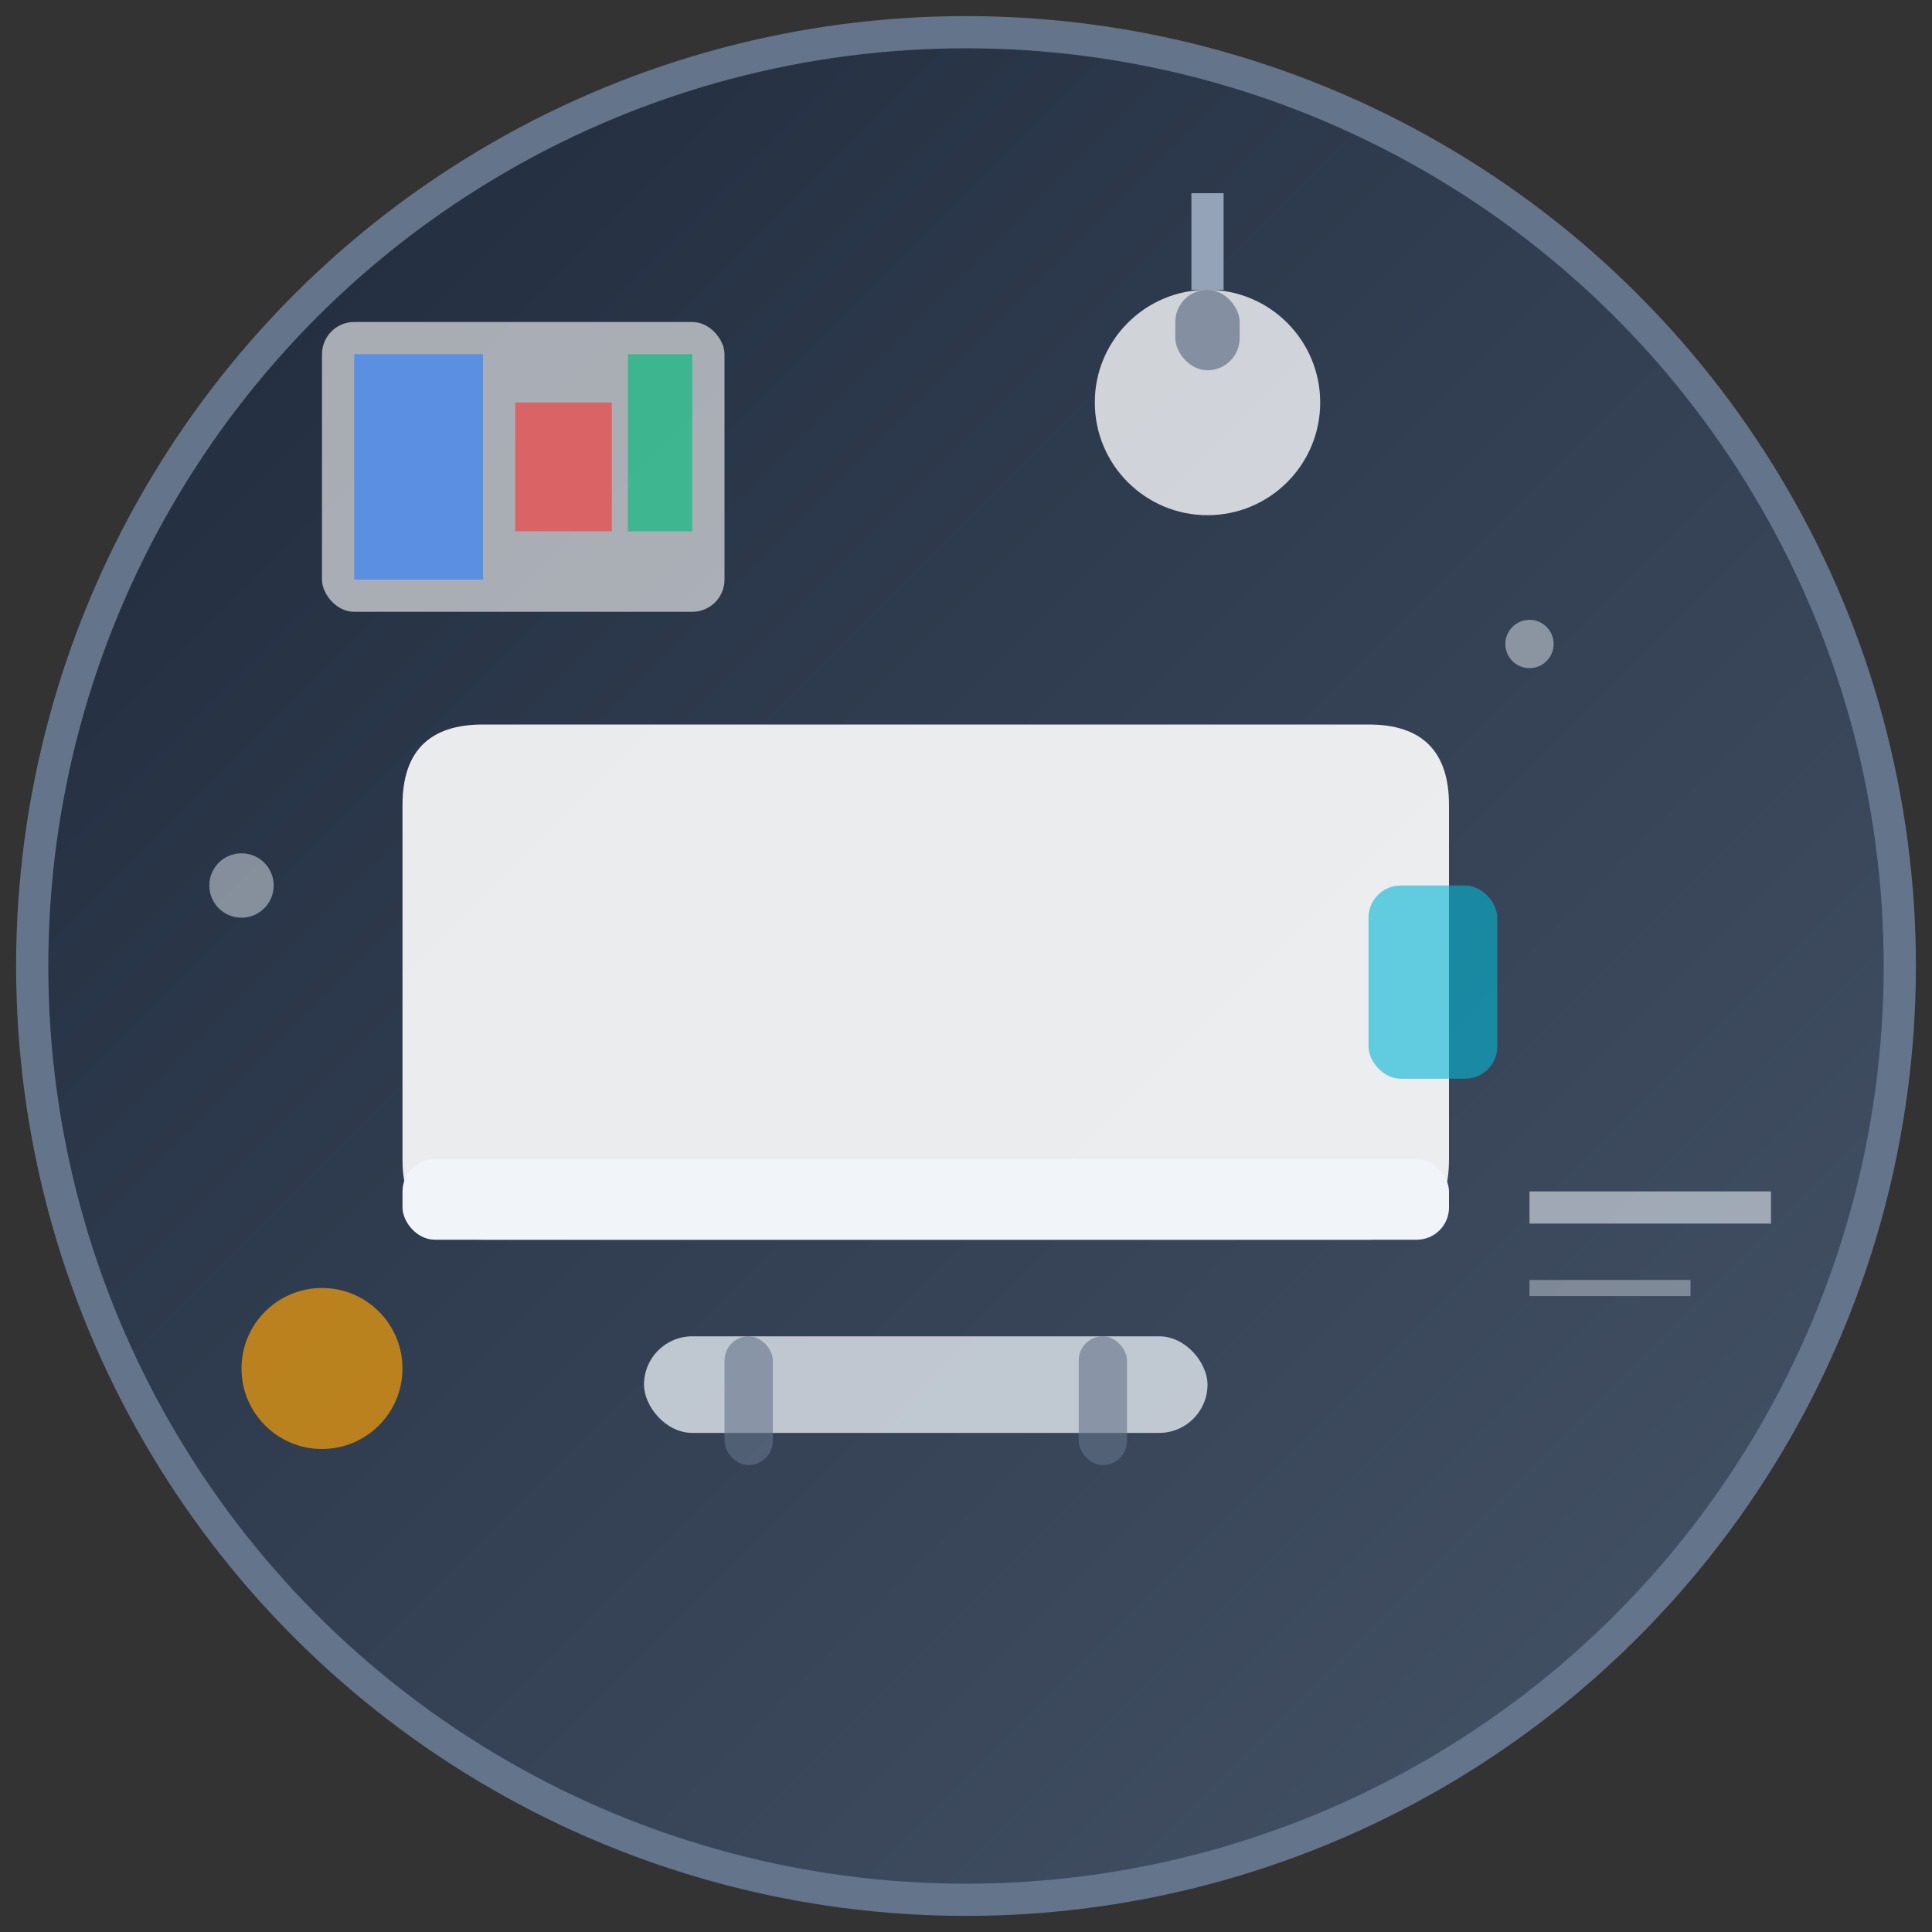 <svg width="120" height="120" viewBox="0 0 120 120" fill="none" xmlns="http://www.w3.org/2000/svg">
  <rect x="0" y="0" width="120" height="120" fill="#333333" stroke="none"/>
  <!-- Contemporary Style Illustration -->
  <defs>
    <linearGradient id="contemporaryGradient" x1="0%" y1="0%" x2="100%" y2="100%">
      <stop offset="0%" style="stop-color:#1E293B;stop-opacity:1" />
      <stop offset="100%" style="stop-color:#475569;stop-opacity:1" />
    </linearGradient>
  </defs>
  
  <!-- Background Circle -->
  <circle cx="60" cy="60" r="58" fill="url(#contemporaryGradient)" stroke="#64748B" stroke-width="2"/>
  
  <!-- Sleek contemporary sofa -->
  <path d="M25 50 Q25 45 30 45 L85 45 Q90 45 90 50 L90 72 Q90 77 85 77 L30 77 Q25 77 25 72 Z" fill="#FFFFFF" opacity="0.9"/>
  <rect x="25" y="72" width="65" height="5" rx="2" fill="#F1F5F9"/>
  
  <!-- Floating coffee table -->
  <rect x="40" y="83" width="35" height="6" rx="3" fill="#E2E8F0" opacity="0.8"/>
  <rect x="45" y="83" width="3" height="8" rx="1.5" fill="#64748B" opacity="0.6"/>
  <rect x="67" y="83" width="3" height="8" rx="1.5" fill="#64748B" opacity="0.6"/>
  
  <!-- Modern artwork -->
  <rect x="20" y="20" width="25" height="18" rx="2" fill="#FFFFFF" opacity="0.6"/>
  <rect x="22" y="22" width="8" height="14" fill="#3B82F6" opacity="0.7"/>
  <rect x="32" y="25" width="6" height="8" fill="#EF4444" opacity="0.7"/>
  <rect x="39" y="22" width="4" height="11" fill="#10B981" opacity="0.7"/>
  
  <!-- Contemporary lighting -->
  <circle cx="75" cy="25" r="7" fill="#F8FAFC" opacity="0.8"/>
  <rect x="73" y="18" width="4" height="5" rx="2" fill="#64748B" opacity="0.7"/>
  <line x1="75" y1="18" x2="75" y2="12" stroke="#94A3B8" stroke-width="2"/>
  
  <!-- Accent colors -->
  <rect x="85" y="55" width="8" height="12" rx="2" fill="#06B6D4" opacity="0.6"/>
  <circle cx="20" cy="85" r="5" fill="#F59E0B" opacity="0.7"/>
  
  <!-- Clean geometric elements -->
  <line x1="95" y1="75" x2="110" y2="75" stroke="#E2E8F0" stroke-width="2" opacity="0.6"/>
  <line x1="95" y1="80" x2="105" y2="80" stroke="#E2E8F0" stroke-width="1" opacity="0.4"/>
  
  <!-- Contemporary patterns -->
  <circle cx="15" cy="55" r="2" fill="#E2E8F0" opacity="0.5"/>
  <circle cx="95" cy="40" r="1.5" fill="#E2E8F0" opacity="0.5"/>
</svg>